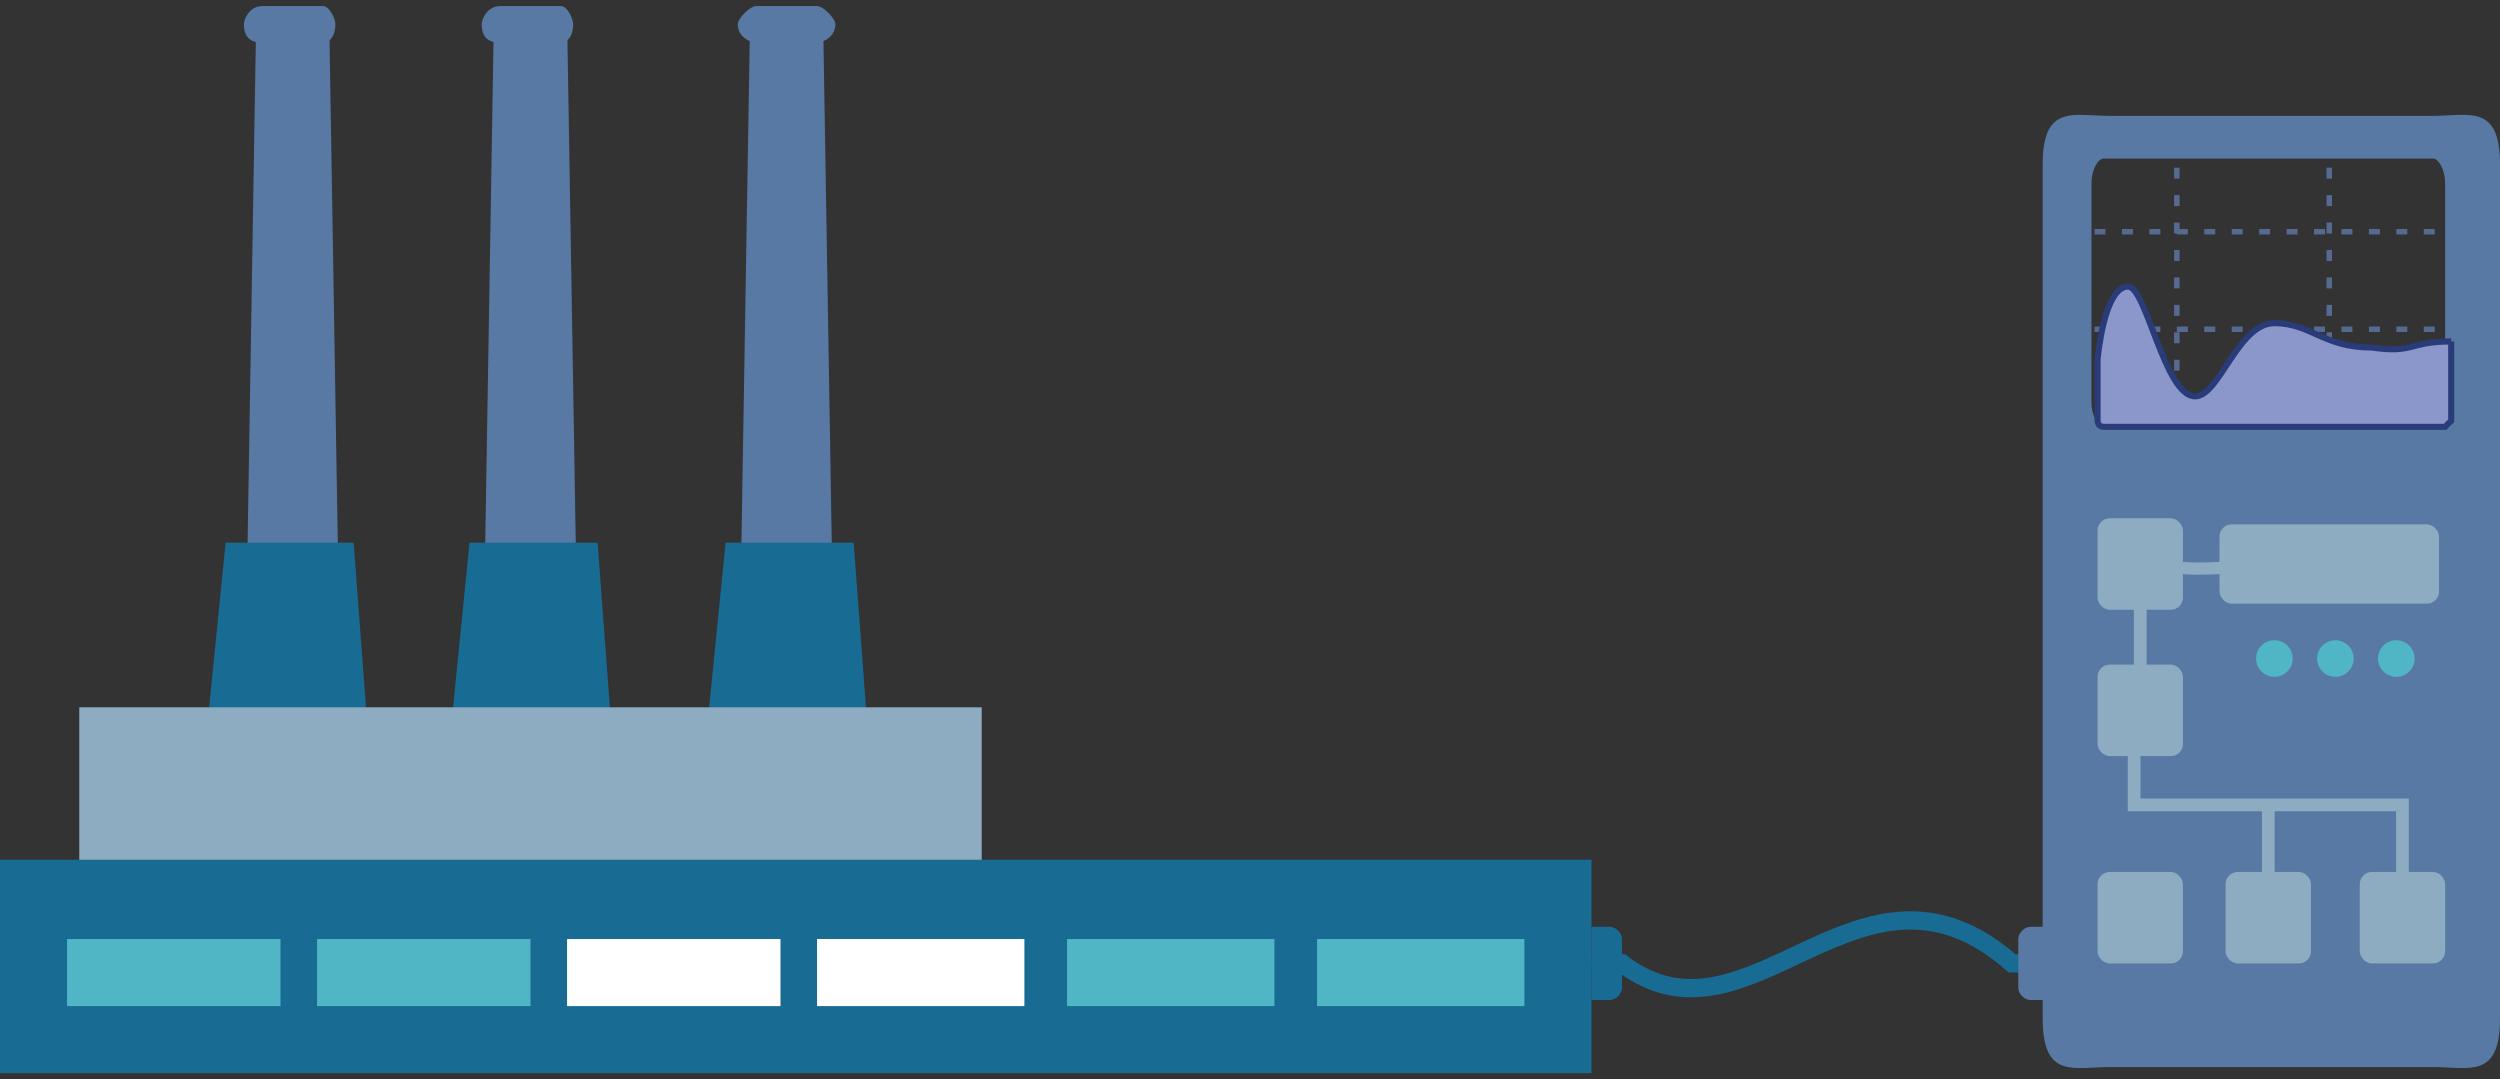 <?xml version="1.0" encoding="UTF-8"?>
<!DOCTYPE svg PUBLIC "-//W3C//DTD SVG 1.1//EN" "http://www.w3.org/Graphics/SVG/1.1/DTD/svg11.dtd">
<!-- Creator: CorelDRAW X7 -->
<svg xmlns="http://www.w3.org/2000/svg" xml:space="preserve" width="410px" height="177px" version="1.1" style="shape-rendering:geometricPrecision; text-rendering:geometricPrecision; image-rendering:optimizeQuality; fill-rule:evenodd; clip-rule:evenodd"
viewBox="0 0 410 177"
 xmlns:xlink="http://www.w3.org/1999/xlink">
 <rect x="0" y="0" width="410" height="177" fill="#333333" stroke="none"/>
 <defs>
  <style type="text/css">
   <![CDATA[
    .str3 {stroke:#293B78;stroke-width:0.999}
    .str1 {stroke:#8EACC1;stroke-width:2}
    .str2 {stroke:#8EACC1;stroke-width:2.083}
    .str4 {stroke:#186B93;stroke-width:3}
    .str0 {stroke:#56698F;stroke-width:0.9;stroke-dasharray:1.8 2.7}
    .fil0 {fill:none}
    .fil8 {fill:#8B97CB}
    .fil9 {fill:#186B93}
    .fil7 {fill:#50B6C6}
    .fil10 {fill:#5979A5}
    .fil6 {fill:#8EACC1}
    .fil2 {fill:#186B93;fill-rule:nonzero}
    .fil4 {fill:#50B6C6;fill-rule:nonzero}
    .fil1 {fill:#5979A5;fill-rule:nonzero}
    .fil3 {fill:#8EACC1;fill-rule:nonzero}
    .fil5 {fill:white;fill-rule:nonzero}
   ]]>
  </style>
 </defs>
 <g id="Слой_x0020_1">
  <g id="_169273424">
   <g>
    <line class="fil0 str0" x1="339" y1="38" x2="404" y2= "38" />
    <line class="fil0 str0" x1="339" y1="54" x2="404" y2= "54" />
    <line class="fil0 str0" x1="357" y1="23" x2="357" y2= "72" />
    <line class="fil0 str0" x1="382" y1="23" x2="382" y2= "73" />
   </g>
   <polygon class="fil1" points="95,124 79,124 81,3 93,3 "/>
   <polygon class="fil1" points="137,125 121,125 123,4 135,4 "/>
   <path class="fil1" d="M94 4c0,2 -1,3 -2,3l-10 0c-2,0 -3,-1 -3,-3 0,-1 1,-3 3,-3l10 0c1,0 2,2 2,3z"/>
   <path class="fil1" d="M137 4c0,2 -2,3 -3,3l-10 0c-1,0 -3,-1 -3,-3 0,-1 2,-3 3,-3l10 0c1,0 3,2 3,3z"/>
   <polygon class="fil1" points="56,126 40,126 42,4 54,4 "/>
   <path class="fil1" d="M55 4c0,2 -1,3 -2,3l-10 0c-2,0 -3,-1 -3,-3 0,-1 1,-3 3,-3l10 0c1,0 2,2 2,3z"/>
   <polygon class="fil2" points="61,129 33,129 37,89 58,89 "/>
   <polygon class="fil2" points="101,129 73,129 77,89 98,89 "/>
   <polygon class="fil2" points="143,129 115,129 119,89 140,89 "/>
   <polygon class="fil3" points="161,146 13,146 13,116 161,116 "/>
   <polygon class="fil2" points="261,176 0,176 0,141 261,141 "/>
   <polygon class="fil4" points="46,165 11,165 11,154 46,154 "/>
   <polygon class="fil4" points="87,165 52,165 52,154 87,154 "/>
   <polygon class="fil5" points="128,165 93,165 93,154 128,154 "/>
   <polygon class="fil5" points="168,165 134,165 134,154 168,154 "/>
   <polygon class="fil4" points="209,165 175,165 175,154 209,154 "/>
   <polygon class="fil4" points="250,165 216,165 216,154 250,154 "/>
   <path class="fil1" d="M401 66c0,2 -1,4 -2,4l-54 0c-1,0 -2,-2 -2,-4l0 -36c0,-2 1,-4 2,-4l54 0c1,0 2,2 2,4l0 36zm9 -39c0,-10 -5,-8 -11,-8l-53 0c-6,0 -11,-2 -11,8l0 140c0,10 5,8 11,8l53 0c6,0 11,2 11,-8l0 -140z"/>
   <rect class="fil6" x="344" y="85" width="14" height="15" rx="2" ry="2"/>
   <rect class="fil6" x="364" y="86" width="36" height="13" rx="2" ry="2"/>
   <circle class="fil7" cx="393" cy="108" r="3"/>
   <circle class="fil7" cx="383" cy="108" r="3"/>
   <circle class="fil7" cx="373" cy="108" r="3"/>
   <path class="fil0 str1" d="M357 92c-4,2 11,1 8,1l-1 0"/>
   <rect class="fil6" x="344" y="109" width="14" height="15" rx="2" ry="2"/>
   <rect class="fil6" x="344" y="143" width="14" height="15" rx="2" ry="2"/>
   <rect class="fil6" x="365" y="143" width="14" height="15" rx="2" ry="2"/>
   <rect class="fil6" x="387" y="143" width="14" height="15" rx="2" ry="2"/>
   <line class="fil0 str2" x1="351" y1="93" x2="351" y2= "116" />
   <polyline class="fil0 str2" points="394,151 394,132 350,132 350,116 "/>
   <line class="fil0 str2" x1="372" y1="151" x2="372" y2= "132" />
   <path class="fil8 str3" d="M402 56l0 13c0,0 -1,1 -1,1l-56 0c-1,0 -1,-1 -1,-1l0 -10c0,0 1,-12 5,-12 3,0 6,18 11,18 4,0 7,-12 13,-12 6,0 8,4 16,4 7,1 6,-1 13,-1z"/>
   <path class="fil0 str4" d="M261 158c5,0 0,0 5,0 21,16 39,-22 64,0l5 0"/>
   <path class="fil9" d="M261 152l3 0c1,0 2,1 2,2l0 8c0,1 -1,2 -2,2l-3 0 0 -12z"/>
   <path class="fil10" d="M333 152l3 0 0 12 -3 0c-1,0 -2,-1 -2,-2l0 -8c0,-1 1,-2 2,-2z"/>
  </g>
 </g>
</svg>
